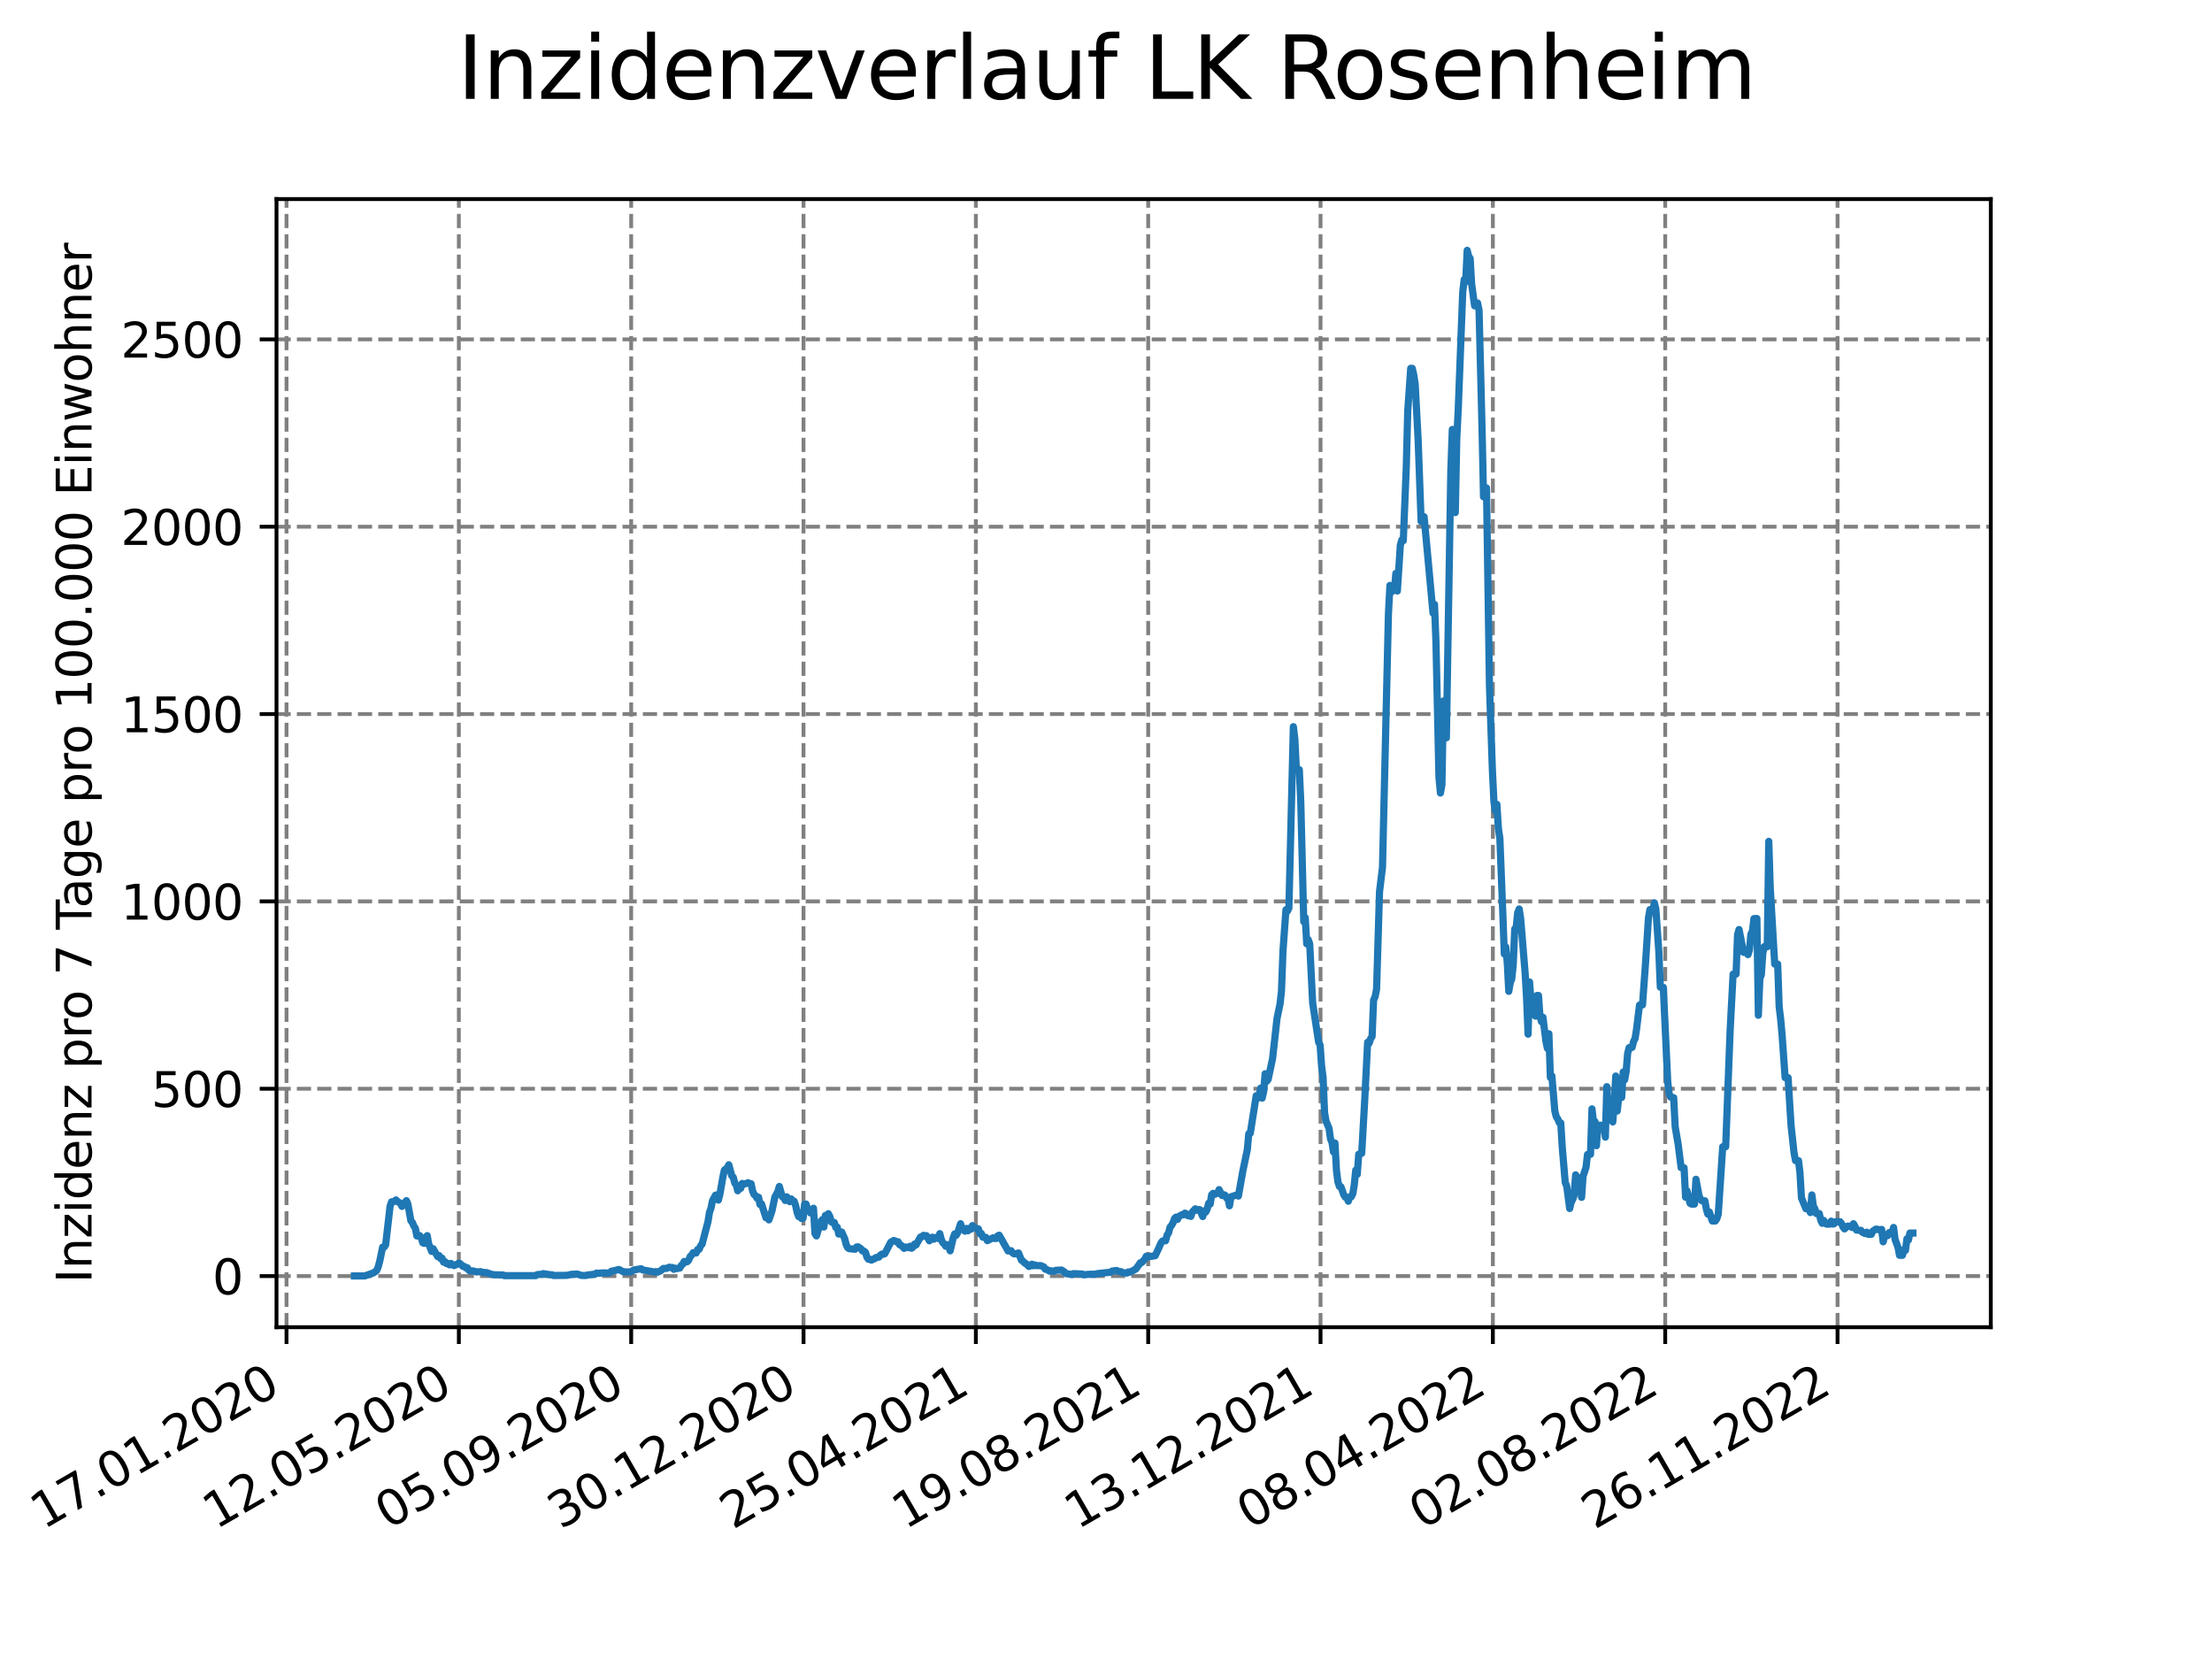 <?xml version="1.0" encoding="utf-8" standalone="no"?>
<!DOCTYPE svg PUBLIC "-//W3C//DTD SVG 1.1//EN"
  "http://www.w3.org/Graphics/SVG/1.1/DTD/svg11.dtd">
<svg xmlns:xlink="http://www.w3.org/1999/xlink" width="460.8pt" height="345.6pt" viewBox="0 0 460.8 345.6" xmlns="http://www.w3.org/2000/svg" version="1.1">
 <defs>
  <style type="text/css">*{stroke-linejoin: round; stroke-linecap: butt}</style>
 </defs>
 <g id="figure_1">
  <g id="patch_1">
   <path d="M 0 345.6 
L 460.8 345.6 
L 460.8 0 
L 0 0 
z
" style="fill: #ffffff"/>
  </g>
  <g id="axes_1">
   <g id="patch_2">
    <path d="M 57.6 276.48 
L 414.72 276.48 
L 414.72 41.472 
L 57.6 41.472 
z
" style="fill: #ffffff"/>
   </g>
   <g id="matplotlib.axis_1">
    <g id="xtick_1">
     <g id="line2d_1">
      <path d="M 59.686 276.48 
L 59.686 41.472 
" clip-path="url(#pb9fcb0d1da)" style="fill: none; stroke-dasharray: 2.96,1.28; stroke-dashoffset: 0; stroke: #808080; stroke-width: 0.8"/>
     </g>
     <g id="line2d_2">
      <defs>
       <path id="m72fa51d40b" d="M 0 0 
L 0 3.5 
" style="stroke: #000000; stroke-width: 0.8"/>
      </defs>
      <g>
       <use xlink:href="#m72fa51d40b" x="59.686" y="276.48" style="stroke: #000000; stroke-width: 0.8"/>
      </g>
     </g>
     <g id="text_1">
      <!-- 17.01.2020 -->
      <g transform="translate(9.061 318.689) rotate(-30) scale(0.1 -0.1)">
       <defs>
        <path id="DejaVuSans-31" d="M 794 531 
L 1825 531 
L 1825 4091 
L 703 3866 
L 703 4441 
L 1819 4666 
L 2450 4666 
L 2450 531 
L 3481 531 
L 3481 0 
L 794 0 
L 794 531 
z
" transform="scale(0.016)"/>
        <path id="DejaVuSans-37" d="M 525 4666 
L 3525 4666 
L 3525 4397 
L 1831 0 
L 1172 0 
L 2766 4134 
L 525 4134 
L 525 4666 
z
" transform="scale(0.016)"/>
        <path id="DejaVuSans-2e" d="M 684 794 
L 1344 794 
L 1344 0 
L 684 0 
L 684 794 
z
" transform="scale(0.016)"/>
        <path id="DejaVuSans-30" d="M 2034 4250 
Q 1547 4250 1301 3770 
Q 1056 3291 1056 2328 
Q 1056 1369 1301 889 
Q 1547 409 2034 409 
Q 2525 409 2770 889 
Q 3016 1369 3016 2328 
Q 3016 3291 2770 3770 
Q 2525 4250 2034 4250 
z
M 2034 4750 
Q 2819 4750 3233 4129 
Q 3647 3509 3647 2328 
Q 3647 1150 3233 529 
Q 2819 -91 2034 -91 
Q 1250 -91 836 529 
Q 422 1150 422 2328 
Q 422 3509 836 4129 
Q 1250 4750 2034 4750 
z
" transform="scale(0.016)"/>
        <path id="DejaVuSans-32" d="M 1228 531 
L 3431 531 
L 3431 0 
L 469 0 
L 469 531 
Q 828 903 1448 1529 
Q 2069 2156 2228 2338 
Q 2531 2678 2651 2914 
Q 2772 3150 2772 3378 
Q 2772 3750 2511 3984 
Q 2250 4219 1831 4219 
Q 1534 4219 1204 4116 
Q 875 4013 500 3803 
L 500 4441 
Q 881 4594 1212 4672 
Q 1544 4750 1819 4750 
Q 2544 4750 2975 4387 
Q 3406 4025 3406 3419 
Q 3406 3131 3298 2873 
Q 3191 2616 2906 2266 
Q 2828 2175 2409 1742 
Q 1991 1309 1228 531 
z
" transform="scale(0.016)"/>
       </defs>
       <use xlink:href="#DejaVuSans-31"/>
       <use xlink:href="#DejaVuSans-37" x="63.623"/>
       <use xlink:href="#DejaVuSans-2e" x="127.246"/>
       <use xlink:href="#DejaVuSans-30" x="159.033"/>
       <use xlink:href="#DejaVuSans-31" x="222.656"/>
       <use xlink:href="#DejaVuSans-2e" x="286.279"/>
       <use xlink:href="#DejaVuSans-32" x="318.066"/>
       <use xlink:href="#DejaVuSans-30" x="381.689"/>
       <use xlink:href="#DejaVuSans-32" x="445.312"/>
       <use xlink:href="#DejaVuSans-30" x="508.936"/>
      </g>
     </g>
    </g>
    <g id="xtick_2">
     <g id="line2d_3">
      <path d="M 95.587 276.48 
L 95.587 41.472 
" clip-path="url(#pb9fcb0d1da)" style="fill: none; stroke-dasharray: 2.96,1.28; stroke-dashoffset: 0; stroke: #808080; stroke-width: 0.8"/>
     </g>
     <g id="line2d_4">
      <g>
       <use xlink:href="#m72fa51d40b" x="95.587" y="276.48" style="stroke: #000000; stroke-width: 0.8"/>
      </g>
     </g>
     <g id="text_2">
      <!-- 12.05.2020 -->
      <g transform="translate(44.962 318.689) rotate(-30) scale(0.1 -0.1)">
       <defs>
        <path id="DejaVuSans-35" d="M 691 4666 
L 3169 4666 
L 3169 4134 
L 1269 4134 
L 1269 2991 
Q 1406 3038 1543 3061 
Q 1681 3084 1819 3084 
Q 2600 3084 3056 2656 
Q 3513 2228 3513 1497 
Q 3513 744 3044 326 
Q 2575 -91 1722 -91 
Q 1428 -91 1123 -41 
Q 819 9 494 109 
L 494 744 
Q 775 591 1075 516 
Q 1375 441 1709 441 
Q 2250 441 2565 725 
Q 2881 1009 2881 1497 
Q 2881 1984 2565 2268 
Q 2250 2553 1709 2553 
Q 1456 2553 1204 2497 
Q 953 2441 691 2322 
L 691 4666 
z
" transform="scale(0.016)"/>
       </defs>
       <use xlink:href="#DejaVuSans-31"/>
       <use xlink:href="#DejaVuSans-32" x="63.623"/>
       <use xlink:href="#DejaVuSans-2e" x="127.246"/>
       <use xlink:href="#DejaVuSans-30" x="159.033"/>
       <use xlink:href="#DejaVuSans-35" x="222.656"/>
       <use xlink:href="#DejaVuSans-2e" x="286.279"/>
       <use xlink:href="#DejaVuSans-32" x="318.066"/>
       <use xlink:href="#DejaVuSans-30" x="381.689"/>
       <use xlink:href="#DejaVuSans-32" x="445.312"/>
       <use xlink:href="#DejaVuSans-30" x="508.936"/>
      </g>
     </g>
    </g>
    <g id="xtick_3">
     <g id="line2d_5">
      <path d="M 131.488 276.48 
L 131.488 41.472 
" clip-path="url(#pb9fcb0d1da)" style="fill: none; stroke-dasharray: 2.96,1.28; stroke-dashoffset: 0; stroke: #808080; stroke-width: 0.8"/>
     </g>
     <g id="line2d_6">
      <g>
       <use xlink:href="#m72fa51d40b" x="131.488" y="276.48" style="stroke: #000000; stroke-width: 0.8"/>
      </g>
     </g>
     <g id="text_3">
      <!-- 05.09.2020 -->
      <g transform="translate(80.863 318.689) rotate(-30) scale(0.1 -0.1)">
       <defs>
        <path id="DejaVuSans-39" d="M 703 97 
L 703 672 
Q 941 559 1184 500 
Q 1428 441 1663 441 
Q 2288 441 2617 861 
Q 2947 1281 2994 2138 
Q 2813 1869 2534 1725 
Q 2256 1581 1919 1581 
Q 1219 1581 811 2004 
Q 403 2428 403 3163 
Q 403 3881 828 4315 
Q 1253 4750 1959 4750 
Q 2769 4750 3195 4129 
Q 3622 3509 3622 2328 
Q 3622 1225 3098 567 
Q 2575 -91 1691 -91 
Q 1453 -91 1209 -44 
Q 966 3 703 97 
z
M 1959 2075 
Q 2384 2075 2632 2365 
Q 2881 2656 2881 3163 
Q 2881 3666 2632 3958 
Q 2384 4250 1959 4250 
Q 1534 4250 1286 3958 
Q 1038 3666 1038 3163 
Q 1038 2656 1286 2365 
Q 1534 2075 1959 2075 
z
" transform="scale(0.016)"/>
       </defs>
       <use xlink:href="#DejaVuSans-30"/>
       <use xlink:href="#DejaVuSans-35" x="63.623"/>
       <use xlink:href="#DejaVuSans-2e" x="127.246"/>
       <use xlink:href="#DejaVuSans-30" x="159.033"/>
       <use xlink:href="#DejaVuSans-39" x="222.656"/>
       <use xlink:href="#DejaVuSans-2e" x="286.279"/>
       <use xlink:href="#DejaVuSans-32" x="318.066"/>
       <use xlink:href="#DejaVuSans-30" x="381.689"/>
       <use xlink:href="#DejaVuSans-32" x="445.312"/>
       <use xlink:href="#DejaVuSans-30" x="508.936"/>
      </g>
     </g>
    </g>
    <g id="xtick_4">
     <g id="line2d_7">
      <path d="M 167.389 276.48 
L 167.389 41.472 
" clip-path="url(#pb9fcb0d1da)" style="fill: none; stroke-dasharray: 2.96,1.28; stroke-dashoffset: 0; stroke: #808080; stroke-width: 0.8"/>
     </g>
     <g id="line2d_8">
      <g>
       <use xlink:href="#m72fa51d40b" x="167.389" y="276.48" style="stroke: #000000; stroke-width: 0.8"/>
      </g>
     </g>
     <g id="text_4">
      <!-- 30.12.2020 -->
      <g transform="translate(116.764 318.689) rotate(-30) scale(0.1 -0.1)">
       <defs>
        <path id="DejaVuSans-33" d="M 2597 2516 
Q 3050 2419 3304 2112 
Q 3559 1806 3559 1356 
Q 3559 666 3084 287 
Q 2609 -91 1734 -91 
Q 1441 -91 1130 -33 
Q 819 25 488 141 
L 488 750 
Q 750 597 1062 519 
Q 1375 441 1716 441 
Q 2309 441 2620 675 
Q 2931 909 2931 1356 
Q 2931 1769 2642 2001 
Q 2353 2234 1838 2234 
L 1294 2234 
L 1294 2753 
L 1863 2753 
Q 2328 2753 2575 2939 
Q 2822 3125 2822 3475 
Q 2822 3834 2567 4026 
Q 2313 4219 1838 4219 
Q 1578 4219 1281 4162 
Q 984 4106 628 3988 
L 628 4550 
Q 988 4650 1302 4700 
Q 1616 4750 1894 4750 
Q 2613 4750 3031 4423 
Q 3450 4097 3450 3541 
Q 3450 3153 3228 2886 
Q 3006 2619 2597 2516 
z
" transform="scale(0.016)"/>
       </defs>
       <use xlink:href="#DejaVuSans-33"/>
       <use xlink:href="#DejaVuSans-30" x="63.623"/>
       <use xlink:href="#DejaVuSans-2e" x="127.246"/>
       <use xlink:href="#DejaVuSans-31" x="159.033"/>
       <use xlink:href="#DejaVuSans-32" x="222.656"/>
       <use xlink:href="#DejaVuSans-2e" x="286.279"/>
       <use xlink:href="#DejaVuSans-32" x="318.066"/>
       <use xlink:href="#DejaVuSans-30" x="381.689"/>
       <use xlink:href="#DejaVuSans-32" x="445.312"/>
       <use xlink:href="#DejaVuSans-30" x="508.936"/>
      </g>
     </g>
    </g>
    <g id="xtick_5">
     <g id="line2d_9">
      <path d="M 203.29 276.48 
L 203.29 41.472 
" clip-path="url(#pb9fcb0d1da)" style="fill: none; stroke-dasharray: 2.96,1.28; stroke-dashoffset: 0; stroke: #808080; stroke-width: 0.8"/>
     </g>
     <g id="line2d_10">
      <g>
       <use xlink:href="#m72fa51d40b" x="203.29" y="276.48" style="stroke: #000000; stroke-width: 0.8"/>
      </g>
     </g>
     <g id="text_5">
      <!-- 25.04.2021 -->
      <g transform="translate(152.664 318.689) rotate(-30) scale(0.1 -0.1)">
       <defs>
        <path id="DejaVuSans-34" d="M 2419 4116 
L 825 1625 
L 2419 1625 
L 2419 4116 
z
M 2253 4666 
L 3047 4666 
L 3047 1625 
L 3713 1625 
L 3713 1100 
L 3047 1100 
L 3047 0 
L 2419 0 
L 2419 1100 
L 313 1100 
L 313 1709 
L 2253 4666 
z
" transform="scale(0.016)"/>
       </defs>
       <use xlink:href="#DejaVuSans-32"/>
       <use xlink:href="#DejaVuSans-35" x="63.623"/>
       <use xlink:href="#DejaVuSans-2e" x="127.246"/>
       <use xlink:href="#DejaVuSans-30" x="159.033"/>
       <use xlink:href="#DejaVuSans-34" x="222.656"/>
       <use xlink:href="#DejaVuSans-2e" x="286.279"/>
       <use xlink:href="#DejaVuSans-32" x="318.066"/>
       <use xlink:href="#DejaVuSans-30" x="381.689"/>
       <use xlink:href="#DejaVuSans-32" x="445.312"/>
       <use xlink:href="#DejaVuSans-31" x="508.936"/>
      </g>
     </g>
    </g>
    <g id="xtick_6">
     <g id="line2d_11">
      <path d="M 239.19 276.48 
L 239.19 41.472 
" clip-path="url(#pb9fcb0d1da)" style="fill: none; stroke-dasharray: 2.96,1.28; stroke-dashoffset: 0; stroke: #808080; stroke-width: 0.8"/>
     </g>
     <g id="line2d_12">
      <g>
       <use xlink:href="#m72fa51d40b" x="239.19" y="276.48" style="stroke: #000000; stroke-width: 0.8"/>
      </g>
     </g>
     <g id="text_6">
      <!-- 19.08.2021 -->
      <g transform="translate(188.565 318.689) rotate(-30) scale(0.1 -0.1)">
       <defs>
        <path id="DejaVuSans-38" d="M 2034 2216 
Q 1584 2216 1326 1975 
Q 1069 1734 1069 1313 
Q 1069 891 1326 650 
Q 1584 409 2034 409 
Q 2484 409 2743 651 
Q 3003 894 3003 1313 
Q 3003 1734 2745 1975 
Q 2488 2216 2034 2216 
z
M 1403 2484 
Q 997 2584 770 2862 
Q 544 3141 544 3541 
Q 544 4100 942 4425 
Q 1341 4750 2034 4750 
Q 2731 4750 3128 4425 
Q 3525 4100 3525 3541 
Q 3525 3141 3298 2862 
Q 3072 2584 2669 2484 
Q 3125 2378 3379 2068 
Q 3634 1759 3634 1313 
Q 3634 634 3220 271 
Q 2806 -91 2034 -91 
Q 1263 -91 848 271 
Q 434 634 434 1313 
Q 434 1759 690 2068 
Q 947 2378 1403 2484 
z
M 1172 3481 
Q 1172 3119 1398 2916 
Q 1625 2713 2034 2713 
Q 2441 2713 2670 2916 
Q 2900 3119 2900 3481 
Q 2900 3844 2670 4047 
Q 2441 4250 2034 4250 
Q 1625 4250 1398 4047 
Q 1172 3844 1172 3481 
z
" transform="scale(0.016)"/>
       </defs>
       <use xlink:href="#DejaVuSans-31"/>
       <use xlink:href="#DejaVuSans-39" x="63.623"/>
       <use xlink:href="#DejaVuSans-2e" x="127.246"/>
       <use xlink:href="#DejaVuSans-30" x="159.033"/>
       <use xlink:href="#DejaVuSans-38" x="222.656"/>
       <use xlink:href="#DejaVuSans-2e" x="286.279"/>
       <use xlink:href="#DejaVuSans-32" x="318.066"/>
       <use xlink:href="#DejaVuSans-30" x="381.689"/>
       <use xlink:href="#DejaVuSans-32" x="445.312"/>
       <use xlink:href="#DejaVuSans-31" x="508.936"/>
      </g>
     </g>
    </g>
    <g id="xtick_7">
     <g id="line2d_13">
      <path d="M 275.091 276.48 
L 275.091 41.472 
" clip-path="url(#pb9fcb0d1da)" style="fill: none; stroke-dasharray: 2.96,1.28; stroke-dashoffset: 0; stroke: #808080; stroke-width: 0.8"/>
     </g>
     <g id="line2d_14">
      <g>
       <use xlink:href="#m72fa51d40b" x="275.091" y="276.48" style="stroke: #000000; stroke-width: 0.8"/>
      </g>
     </g>
     <g id="text_7">
      <!-- 13.12.2021 -->
      <g transform="translate(224.466 318.689) rotate(-30) scale(0.1 -0.1)">
       <use xlink:href="#DejaVuSans-31"/>
       <use xlink:href="#DejaVuSans-33" x="63.623"/>
       <use xlink:href="#DejaVuSans-2e" x="127.246"/>
       <use xlink:href="#DejaVuSans-31" x="159.033"/>
       <use xlink:href="#DejaVuSans-32" x="222.656"/>
       <use xlink:href="#DejaVuSans-2e" x="286.279"/>
       <use xlink:href="#DejaVuSans-32" x="318.066"/>
       <use xlink:href="#DejaVuSans-30" x="381.689"/>
       <use xlink:href="#DejaVuSans-32" x="445.312"/>
       <use xlink:href="#DejaVuSans-31" x="508.936"/>
      </g>
     </g>
    </g>
    <g id="xtick_8">
     <g id="line2d_15">
      <path d="M 310.992 276.48 
L 310.992 41.472 
" clip-path="url(#pb9fcb0d1da)" style="fill: none; stroke-dasharray: 2.96,1.28; stroke-dashoffset: 0; stroke: #808080; stroke-width: 0.8"/>
     </g>
     <g id="line2d_16">
      <g>
       <use xlink:href="#m72fa51d40b" x="310.992" y="276.48" style="stroke: #000000; stroke-width: 0.8"/>
      </g>
     </g>
     <g id="text_8">
      <!-- 08.04.2022 -->
      <g transform="translate(260.367 318.689) rotate(-30) scale(0.1 -0.1)">
       <use xlink:href="#DejaVuSans-30"/>
       <use xlink:href="#DejaVuSans-38" x="63.623"/>
       <use xlink:href="#DejaVuSans-2e" x="127.246"/>
       <use xlink:href="#DejaVuSans-30" x="159.033"/>
       <use xlink:href="#DejaVuSans-34" x="222.656"/>
       <use xlink:href="#DejaVuSans-2e" x="286.279"/>
       <use xlink:href="#DejaVuSans-32" x="318.066"/>
       <use xlink:href="#DejaVuSans-30" x="381.689"/>
       <use xlink:href="#DejaVuSans-32" x="445.312"/>
       <use xlink:href="#DejaVuSans-32" x="508.936"/>
      </g>
     </g>
    </g>
    <g id="xtick_9">
     <g id="line2d_17">
      <path d="M 346.893 276.48 
L 346.893 41.472 
" clip-path="url(#pb9fcb0d1da)" style="fill: none; stroke-dasharray: 2.96,1.28; stroke-dashoffset: 0; stroke: #808080; stroke-width: 0.8"/>
     </g>
     <g id="line2d_18">
      <g>
       <use xlink:href="#m72fa51d40b" x="346.893" y="276.48" style="stroke: #000000; stroke-width: 0.8"/>
      </g>
     </g>
     <g id="text_9">
      <!-- 02.08.2022 -->
      <g transform="translate(296.268 318.689) rotate(-30) scale(0.1 -0.1)">
       <use xlink:href="#DejaVuSans-30"/>
       <use xlink:href="#DejaVuSans-32" x="63.623"/>
       <use xlink:href="#DejaVuSans-2e" x="127.246"/>
       <use xlink:href="#DejaVuSans-30" x="159.033"/>
       <use xlink:href="#DejaVuSans-38" x="222.656"/>
       <use xlink:href="#DejaVuSans-2e" x="286.279"/>
       <use xlink:href="#DejaVuSans-32" x="318.066"/>
       <use xlink:href="#DejaVuSans-30" x="381.689"/>
       <use xlink:href="#DejaVuSans-32" x="445.312"/>
       <use xlink:href="#DejaVuSans-32" x="508.936"/>
      </g>
     </g>
    </g>
    <g id="xtick_10">
     <g id="line2d_19">
      <path d="M 382.794 276.48 
L 382.794 41.472 
" clip-path="url(#pb9fcb0d1da)" style="fill: none; stroke-dasharray: 2.96,1.28; stroke-dashoffset: 0; stroke: #808080; stroke-width: 0.8"/>
     </g>
     <g id="line2d_20">
      <g>
       <use xlink:href="#m72fa51d40b" x="382.794" y="276.48" style="stroke: #000000; stroke-width: 0.8"/>
      </g>
     </g>
     <g id="text_10">
      <!-- 26.11.2022 -->
      <g transform="translate(332.168 318.689) rotate(-30) scale(0.1 -0.1)">
       <defs>
        <path id="DejaVuSans-36" d="M 2113 2584 
Q 1688 2584 1439 2293 
Q 1191 2003 1191 1497 
Q 1191 994 1439 701 
Q 1688 409 2113 409 
Q 2538 409 2786 701 
Q 3034 994 3034 1497 
Q 3034 2003 2786 2293 
Q 2538 2584 2113 2584 
z
M 3366 4563 
L 3366 3988 
Q 3128 4100 2886 4159 
Q 2644 4219 2406 4219 
Q 1781 4219 1451 3797 
Q 1122 3375 1075 2522 
Q 1259 2794 1537 2939 
Q 1816 3084 2150 3084 
Q 2853 3084 3261 2657 
Q 3669 2231 3669 1497 
Q 3669 778 3244 343 
Q 2819 -91 2113 -91 
Q 1303 -91 875 529 
Q 447 1150 447 2328 
Q 447 3434 972 4092 
Q 1497 4750 2381 4750 
Q 2619 4750 2861 4703 
Q 3103 4656 3366 4563 
z
" transform="scale(0.016)"/>
       </defs>
       <use xlink:href="#DejaVuSans-32"/>
       <use xlink:href="#DejaVuSans-36" x="63.623"/>
       <use xlink:href="#DejaVuSans-2e" x="127.246"/>
       <use xlink:href="#DejaVuSans-31" x="159.033"/>
       <use xlink:href="#DejaVuSans-31" x="222.656"/>
       <use xlink:href="#DejaVuSans-2e" x="286.279"/>
       <use xlink:href="#DejaVuSans-32" x="318.066"/>
       <use xlink:href="#DejaVuSans-30" x="381.689"/>
       <use xlink:href="#DejaVuSans-32" x="445.312"/>
       <use xlink:href="#DejaVuSans-32" x="508.936"/>
      </g>
     </g>
    </g>
   </g>
   <g id="matplotlib.axis_2">
    <g id="ytick_1">
     <g id="line2d_21">
      <path d="M 57.6 265.828 
L 414.72 265.828 
" clip-path="url(#pb9fcb0d1da)" style="fill: none; stroke-dasharray: 2.96,1.28; stroke-dashoffset: 0; stroke: #808080; stroke-width: 0.8"/>
     </g>
     <g id="line2d_22">
      <defs>
       <path id="m97a14e6dff" d="M 0 0 
L -3.5 0 
" style="stroke: #000000; stroke-width: 0.8"/>
      </defs>
      <g>
       <use xlink:href="#m97a14e6dff" x="57.6" y="265.828" style="stroke: #000000; stroke-width: 0.8"/>
      </g>
     </g>
     <g id="text_11">
      <!-- 0 -->
      <g transform="translate(44.237 269.627) scale(0.1 -0.1)">
       <use xlink:href="#DejaVuSans-30"/>
      </g>
     </g>
    </g>
    <g id="ytick_2">
     <g id="line2d_23">
      <path d="M 57.6 226.801 
L 414.72 226.801 
" clip-path="url(#pb9fcb0d1da)" style="fill: none; stroke-dasharray: 2.96,1.28; stroke-dashoffset: 0; stroke: #808080; stroke-width: 0.8"/>
     </g>
     <g id="line2d_24">
      <g>
       <use xlink:href="#m97a14e6dff" x="57.6" y="226.801" style="stroke: #000000; stroke-width: 0.8"/>
      </g>
     </g>
     <g id="text_12">
      <!-- 500 -->
      <g transform="translate(31.512 230.6) scale(0.1 -0.1)">
       <use xlink:href="#DejaVuSans-35"/>
       <use xlink:href="#DejaVuSans-30" x="63.623"/>
       <use xlink:href="#DejaVuSans-30" x="127.246"/>
      </g>
     </g>
    </g>
    <g id="ytick_3">
     <g id="line2d_25">
      <path d="M 57.6 187.774 
L 414.72 187.774 
" clip-path="url(#pb9fcb0d1da)" style="fill: none; stroke-dasharray: 2.96,1.28; stroke-dashoffset: 0; stroke: #808080; stroke-width: 0.8"/>
     </g>
     <g id="line2d_26">
      <g>
       <use xlink:href="#m97a14e6dff" x="57.6" y="187.774" style="stroke: #000000; stroke-width: 0.8"/>
      </g>
     </g>
     <g id="text_13">
      <!-- 1000 -->
      <g transform="translate(25.15 191.574) scale(0.1 -0.1)">
       <use xlink:href="#DejaVuSans-31"/>
       <use xlink:href="#DejaVuSans-30" x="63.623"/>
       <use xlink:href="#DejaVuSans-30" x="127.246"/>
       <use xlink:href="#DejaVuSans-30" x="190.869"/>
      </g>
     </g>
    </g>
    <g id="ytick_4">
     <g id="line2d_27">
      <path d="M 57.6 148.748 
L 414.72 148.748 
" clip-path="url(#pb9fcb0d1da)" style="fill: none; stroke-dasharray: 2.96,1.28; stroke-dashoffset: 0; stroke: #808080; stroke-width: 0.8"/>
     </g>
     <g id="line2d_28">
      <g>
       <use xlink:href="#m97a14e6dff" x="57.6" y="148.748" style="stroke: #000000; stroke-width: 0.8"/>
      </g>
     </g>
     <g id="text_14">
      <!-- 1500 -->
      <g transform="translate(25.15 152.547) scale(0.1 -0.1)">
       <use xlink:href="#DejaVuSans-31"/>
       <use xlink:href="#DejaVuSans-35" x="63.623"/>
       <use xlink:href="#DejaVuSans-30" x="127.246"/>
       <use xlink:href="#DejaVuSans-30" x="190.869"/>
      </g>
     </g>
    </g>
    <g id="ytick_5">
     <g id="line2d_29">
      <path d="M 57.6 109.721 
L 414.72 109.721 
" clip-path="url(#pb9fcb0d1da)" style="fill: none; stroke-dasharray: 2.96,1.28; stroke-dashoffset: 0; stroke: #808080; stroke-width: 0.8"/>
     </g>
     <g id="line2d_30">
      <g>
       <use xlink:href="#m97a14e6dff" x="57.6" y="109.721" style="stroke: #000000; stroke-width: 0.8"/>
      </g>
     </g>
     <g id="text_15">
      <!-- 2000 -->
      <g transform="translate(25.15 113.52) scale(0.1 -0.1)">
       <use xlink:href="#DejaVuSans-32"/>
       <use xlink:href="#DejaVuSans-30" x="63.623"/>
       <use xlink:href="#DejaVuSans-30" x="127.246"/>
       <use xlink:href="#DejaVuSans-30" x="190.869"/>
      </g>
     </g>
    </g>
    <g id="ytick_6">
     <g id="line2d_31">
      <path d="M 57.6 70.695 
L 414.72 70.695 
" clip-path="url(#pb9fcb0d1da)" style="fill: none; stroke-dasharray: 2.96,1.28; stroke-dashoffset: 0; stroke: #808080; stroke-width: 0.8"/>
     </g>
     <g id="line2d_32">
      <g>
       <use xlink:href="#m97a14e6dff" x="57.6" y="70.695" style="stroke: #000000; stroke-width: 0.8"/>
      </g>
     </g>
     <g id="text_16">
      <!-- 2500 -->
      <g transform="translate(25.15 74.494) scale(0.1 -0.1)">
       <use xlink:href="#DejaVuSans-32"/>
       <use xlink:href="#DejaVuSans-35" x="63.623"/>
       <use xlink:href="#DejaVuSans-30" x="127.246"/>
       <use xlink:href="#DejaVuSans-30" x="190.869"/>
      </g>
     </g>
    </g>
    <g id="text_17">
     <!-- Inzidenz pro 7 Tage pro 100.000 Einwohner -->
     <g transform="translate(19.07 267.301) rotate(-90) scale(0.1 -0.1)">
      <defs>
       <path id="DejaVuSans-49" d="M 628 4666 
L 1259 4666 
L 1259 0 
L 628 0 
L 628 4666 
z
" transform="scale(0.016)"/>
       <path id="DejaVuSans-6e" d="M 3513 2113 
L 3513 0 
L 2938 0 
L 2938 2094 
Q 2938 2591 2744 2837 
Q 2550 3084 2163 3084 
Q 1697 3084 1428 2787 
Q 1159 2491 1159 1978 
L 1159 0 
L 581 0 
L 581 3500 
L 1159 3500 
L 1159 2956 
Q 1366 3272 1645 3428 
Q 1925 3584 2291 3584 
Q 2894 3584 3203 3211 
Q 3513 2838 3513 2113 
z
" transform="scale(0.016)"/>
       <path id="DejaVuSans-7a" d="M 353 3500 
L 3084 3500 
L 3084 2975 
L 922 459 
L 3084 459 
L 3084 0 
L 275 0 
L 275 525 
L 2438 3041 
L 353 3041 
L 353 3500 
z
" transform="scale(0.016)"/>
       <path id="DejaVuSans-69" d="M 603 3500 
L 1178 3500 
L 1178 0 
L 603 0 
L 603 3500 
z
M 603 4863 
L 1178 4863 
L 1178 4134 
L 603 4134 
L 603 4863 
z
" transform="scale(0.016)"/>
       <path id="DejaVuSans-64" d="M 2906 2969 
L 2906 4863 
L 3481 4863 
L 3481 0 
L 2906 0 
L 2906 525 
Q 2725 213 2448 61 
Q 2172 -91 1784 -91 
Q 1150 -91 751 415 
Q 353 922 353 1747 
Q 353 2572 751 3078 
Q 1150 3584 1784 3584 
Q 2172 3584 2448 3432 
Q 2725 3281 2906 2969 
z
M 947 1747 
Q 947 1113 1208 752 
Q 1469 391 1925 391 
Q 2381 391 2643 752 
Q 2906 1113 2906 1747 
Q 2906 2381 2643 2742 
Q 2381 3103 1925 3103 
Q 1469 3103 1208 2742 
Q 947 2381 947 1747 
z
" transform="scale(0.016)"/>
       <path id="DejaVuSans-65" d="M 3597 1894 
L 3597 1613 
L 953 1613 
Q 991 1019 1311 708 
Q 1631 397 2203 397 
Q 2534 397 2845 478 
Q 3156 559 3463 722 
L 3463 178 
Q 3153 47 2828 -22 
Q 2503 -91 2169 -91 
Q 1331 -91 842 396 
Q 353 884 353 1716 
Q 353 2575 817 3079 
Q 1281 3584 2069 3584 
Q 2775 3584 3186 3129 
Q 3597 2675 3597 1894 
z
M 3022 2063 
Q 3016 2534 2758 2815 
Q 2500 3097 2075 3097 
Q 1594 3097 1305 2825 
Q 1016 2553 972 2059 
L 3022 2063 
z
" transform="scale(0.016)"/>
       <path id="DejaVuSans-20" transform="scale(0.016)"/>
       <path id="DejaVuSans-70" d="M 1159 525 
L 1159 -1331 
L 581 -1331 
L 581 3500 
L 1159 3500 
L 1159 2969 
Q 1341 3281 1617 3432 
Q 1894 3584 2278 3584 
Q 2916 3584 3314 3078 
Q 3713 2572 3713 1747 
Q 3713 922 3314 415 
Q 2916 -91 2278 -91 
Q 1894 -91 1617 61 
Q 1341 213 1159 525 
z
M 3116 1747 
Q 3116 2381 2855 2742 
Q 2594 3103 2138 3103 
Q 1681 3103 1420 2742 
Q 1159 2381 1159 1747 
Q 1159 1113 1420 752 
Q 1681 391 2138 391 
Q 2594 391 2855 752 
Q 3116 1113 3116 1747 
z
" transform="scale(0.016)"/>
       <path id="DejaVuSans-72" d="M 2631 2963 
Q 2534 3019 2420 3045 
Q 2306 3072 2169 3072 
Q 1681 3072 1420 2755 
Q 1159 2438 1159 1844 
L 1159 0 
L 581 0 
L 581 3500 
L 1159 3500 
L 1159 2956 
Q 1341 3275 1631 3429 
Q 1922 3584 2338 3584 
Q 2397 3584 2469 3576 
Q 2541 3569 2628 3553 
L 2631 2963 
z
" transform="scale(0.016)"/>
       <path id="DejaVuSans-6f" d="M 1959 3097 
Q 1497 3097 1228 2736 
Q 959 2375 959 1747 
Q 959 1119 1226 758 
Q 1494 397 1959 397 
Q 2419 397 2687 759 
Q 2956 1122 2956 1747 
Q 2956 2369 2687 2733 
Q 2419 3097 1959 3097 
z
M 1959 3584 
Q 2709 3584 3137 3096 
Q 3566 2609 3566 1747 
Q 3566 888 3137 398 
Q 2709 -91 1959 -91 
Q 1206 -91 779 398 
Q 353 888 353 1747 
Q 353 2609 779 3096 
Q 1206 3584 1959 3584 
z
" transform="scale(0.016)"/>
       <path id="DejaVuSans-54" d="M -19 4666 
L 3928 4666 
L 3928 4134 
L 2272 4134 
L 2272 0 
L 1638 0 
L 1638 4134 
L -19 4134 
L -19 4666 
z
" transform="scale(0.016)"/>
       <path id="DejaVuSans-61" d="M 2194 1759 
Q 1497 1759 1228 1600 
Q 959 1441 959 1056 
Q 959 750 1161 570 
Q 1363 391 1709 391 
Q 2188 391 2477 730 
Q 2766 1069 2766 1631 
L 2766 1759 
L 2194 1759 
z
M 3341 1997 
L 3341 0 
L 2766 0 
L 2766 531 
Q 2569 213 2275 61 
Q 1981 -91 1556 -91 
Q 1019 -91 701 211 
Q 384 513 384 1019 
Q 384 1609 779 1909 
Q 1175 2209 1959 2209 
L 2766 2209 
L 2766 2266 
Q 2766 2663 2505 2880 
Q 2244 3097 1772 3097 
Q 1472 3097 1187 3025 
Q 903 2953 641 2809 
L 641 3341 
Q 956 3463 1253 3523 
Q 1550 3584 1831 3584 
Q 2591 3584 2966 3190 
Q 3341 2797 3341 1997 
z
" transform="scale(0.016)"/>
       <path id="DejaVuSans-67" d="M 2906 1791 
Q 2906 2416 2648 2759 
Q 2391 3103 1925 3103 
Q 1463 3103 1205 2759 
Q 947 2416 947 1791 
Q 947 1169 1205 825 
Q 1463 481 1925 481 
Q 2391 481 2648 825 
Q 2906 1169 2906 1791 
z
M 3481 434 
Q 3481 -459 3084 -895 
Q 2688 -1331 1869 -1331 
Q 1566 -1331 1297 -1286 
Q 1028 -1241 775 -1147 
L 775 -588 
Q 1028 -725 1275 -790 
Q 1522 -856 1778 -856 
Q 2344 -856 2625 -561 
Q 2906 -266 2906 331 
L 2906 616 
Q 2728 306 2450 153 
Q 2172 0 1784 0 
Q 1141 0 747 490 
Q 353 981 353 1791 
Q 353 2603 747 3093 
Q 1141 3584 1784 3584 
Q 2172 3584 2450 3431 
Q 2728 3278 2906 2969 
L 2906 3500 
L 3481 3500 
L 3481 434 
z
" transform="scale(0.016)"/>
       <path id="DejaVuSans-45" d="M 628 4666 
L 3578 4666 
L 3578 4134 
L 1259 4134 
L 1259 2753 
L 3481 2753 
L 3481 2222 
L 1259 2222 
L 1259 531 
L 3634 531 
L 3634 0 
L 628 0 
L 628 4666 
z
" transform="scale(0.016)"/>
       <path id="DejaVuSans-77" d="M 269 3500 
L 844 3500 
L 1563 769 
L 2278 3500 
L 2956 3500 
L 3675 769 
L 4391 3500 
L 4966 3500 
L 4050 0 
L 3372 0 
L 2619 2869 
L 1863 0 
L 1184 0 
L 269 3500 
z
" transform="scale(0.016)"/>
       <path id="DejaVuSans-68" d="M 3513 2113 
L 3513 0 
L 2938 0 
L 2938 2094 
Q 2938 2591 2744 2837 
Q 2550 3084 2163 3084 
Q 1697 3084 1428 2787 
Q 1159 2491 1159 1978 
L 1159 0 
L 581 0 
L 581 4863 
L 1159 4863 
L 1159 2956 
Q 1366 3272 1645 3428 
Q 1925 3584 2291 3584 
Q 2894 3584 3203 3211 
Q 3513 2838 3513 2113 
z
" transform="scale(0.016)"/>
      </defs>
      <use xlink:href="#DejaVuSans-49"/>
      <use xlink:href="#DejaVuSans-6e" x="29.492"/>
      <use xlink:href="#DejaVuSans-7a" x="92.871"/>
      <use xlink:href="#DejaVuSans-69" x="145.361"/>
      <use xlink:href="#DejaVuSans-64" x="173.145"/>
      <use xlink:href="#DejaVuSans-65" x="236.621"/>
      <use xlink:href="#DejaVuSans-6e" x="298.145"/>
      <use xlink:href="#DejaVuSans-7a" x="361.523"/>
      <use xlink:href="#DejaVuSans-20" x="414.014"/>
      <use xlink:href="#DejaVuSans-70" x="445.801"/>
      <use xlink:href="#DejaVuSans-72" x="509.277"/>
      <use xlink:href="#DejaVuSans-6f" x="548.141"/>
      <use xlink:href="#DejaVuSans-20" x="609.322"/>
      <use xlink:href="#DejaVuSans-37" x="641.109"/>
      <use xlink:href="#DejaVuSans-20" x="704.732"/>
      <use xlink:href="#DejaVuSans-54" x="736.52"/>
      <use xlink:href="#DejaVuSans-61" x="781.104"/>
      <use xlink:href="#DejaVuSans-67" x="842.383"/>
      <use xlink:href="#DejaVuSans-65" x="905.859"/>
      <use xlink:href="#DejaVuSans-20" x="967.383"/>
      <use xlink:href="#DejaVuSans-70" x="999.17"/>
      <use xlink:href="#DejaVuSans-72" x="1062.646"/>
      <use xlink:href="#DejaVuSans-6f" x="1101.51"/>
      <use xlink:href="#DejaVuSans-20" x="1162.691"/>
      <use xlink:href="#DejaVuSans-31" x="1194.479"/>
      <use xlink:href="#DejaVuSans-30" x="1258.102"/>
      <use xlink:href="#DejaVuSans-30" x="1321.725"/>
      <use xlink:href="#DejaVuSans-2e" x="1385.348"/>
      <use xlink:href="#DejaVuSans-30" x="1417.135"/>
      <use xlink:href="#DejaVuSans-30" x="1480.758"/>
      <use xlink:href="#DejaVuSans-30" x="1544.381"/>
      <use xlink:href="#DejaVuSans-20" x="1608.004"/>
      <use xlink:href="#DejaVuSans-45" x="1639.791"/>
      <use xlink:href="#DejaVuSans-69" x="1702.975"/>
      <use xlink:href="#DejaVuSans-6e" x="1730.758"/>
      <use xlink:href="#DejaVuSans-77" x="1794.137"/>
      <use xlink:href="#DejaVuSans-6f" x="1875.924"/>
      <use xlink:href="#DejaVuSans-68" x="1937.105"/>
      <use xlink:href="#DejaVuSans-6e" x="2000.484"/>
      <use xlink:href="#DejaVuSans-65" x="2063.863"/>
      <use xlink:href="#DejaVuSans-72" x="2125.387"/>
     </g>
    </g>
   </g>
   <g id="line2d_33">
    <path d="M 73.833 265.798 
L 75.999 265.798 
L 77.856 265.141 
L 78.475 264.663 
L 78.785 263.916 
L 79.094 262.781 
L 79.713 259.794 
L 80.023 259.794 
L 80.332 259.346 
L 81.26 251.282 
L 81.57 250.356 
L 81.879 250.386 
L 82.498 249.968 
L 82.808 250.326 
L 83.427 250.655 
L 83.736 251.312 
L 84.665 250.117 
L 84.974 250.864 
L 85.593 254.299 
L 85.903 254.657 
L 86.212 255.404 
L 86.522 255.852 
L 86.831 257.465 
L 87.141 257.495 
L 87.45 257.405 
L 87.76 257.853 
L 88.069 258.898 
L 88.379 259.018 
L 88.688 257.883 
L 88.998 257.405 
L 89.307 259.137 
L 89.926 260.69 
L 90.236 260.123 
L 91.164 261.766 
L 91.474 261.557 
L 91.783 262.184 
L 92.093 262.094 
L 92.402 262.931 
L 92.712 262.841 
L 93.021 263.229 
L 93.331 263.199 
L 93.64 263.498 
L 93.95 263.199 
L 94.569 263.647 
L 95.188 263.379 
L 95.497 263.169 
L 95.806 263.199 
L 96.425 263.797 
L 96.735 263.827 
L 97.044 264.125 
L 97.354 264.095 
L 97.663 264.603 
L 97.973 264.782 
L 98.592 264.752 
L 99.211 264.962 
L 99.83 264.932 
L 100.139 264.902 
L 100.449 265.051 
L 101.377 265.111 
L 102.306 265.439 
L 102.925 265.559 
L 104.782 265.589 
L 105.091 265.738 
L 111.59 265.738 
L 111.9 265.529 
L 112.519 265.469 
L 112.828 265.469 
L 113.138 265.32 
L 114.685 265.559 
L 114.995 265.559 
L 115.304 265.708 
L 118.09 265.678 
L 119.018 265.469 
L 120.256 265.41 
L 121.185 265.708 
L 122.113 265.708 
L 122.423 265.589 
L 123.351 265.499 
L 123.97 265.41 
L 124.28 265.2 
L 124.589 265.26 
L 125.517 265.171 
L 126.136 265.171 
L 126.755 265.2 
L 127.065 265.081 
L 127.374 264.812 
L 127.993 264.693 
L 128.922 264.454 
L 129.85 264.932 
L 130.469 264.962 
L 131.398 264.962 
L 132.017 264.573 
L 132.636 264.454 
L 133.564 264.304 
L 133.874 264.543 
L 136.35 264.991 
L 136.659 264.902 
L 136.969 265.021 
L 137.588 264.752 
L 138.207 264.245 
L 138.826 264.245 
L 139.445 263.976 
L 139.754 264.065 
L 140.063 264.036 
L 140.373 264.424 
L 140.682 264.185 
L 140.992 264.275 
L 141.611 264.155 
L 141.92 263.617 
L 142.23 263.349 
L 142.539 262.781 
L 142.849 262.901 
L 143.158 262.841 
L 143.468 262.512 
L 143.777 261.736 
L 144.087 261.467 
L 144.396 260.959 
L 145.015 261.019 
L 145.325 260.302 
L 145.634 260.272 
L 145.944 259.526 
L 146.253 259.197 
L 147.491 254.478 
L 147.801 252.537 
L 148.11 251.7 
L 148.42 250.147 
L 149.039 248.982 
L 149.348 248.923 
L 149.658 249.998 
L 149.967 248.773 
L 150.586 245.219 
L 150.896 243.755 
L 151.515 243.278 
L 151.824 242.65 
L 152.443 244.95 
L 152.753 245.249 
L 153.062 246.444 
L 153.372 246.832 
L 153.681 248.056 
L 153.991 247.608 
L 154.3 247.549 
L 154.61 246.533 
L 154.919 246.712 
L 155.847 246.384 
L 156.157 246.563 
L 156.466 246.593 
L 156.776 248.086 
L 157.085 248.833 
L 157.395 249.072 
L 157.704 249.61 
L 158.014 249.4 
L 158.323 250.924 
L 158.633 250.774 
L 159.561 253.672 
L 159.871 253.701 
L 160.18 254.12 
L 160.799 252.327 
L 161.418 249.371 
L 162.037 248.236 
L 162.347 247.16 
L 162.966 249.311 
L 163.275 249.52 
L 163.585 250.087 
L 163.894 249.311 
L 164.513 250.326 
L 164.823 249.759 
L 165.132 250.117 
L 165.442 250.237 
L 165.751 251.163 
L 166.061 252.596 
L 166.37 253.433 
L 166.68 253.283 
L 166.989 253.851 
L 167.299 253.761 
L 167.608 250.864 
L 167.918 250.834 
L 168.227 251.82 
L 168.846 252.686 
L 169.156 252.447 
L 169.465 251.7 
L 169.774 256.987 
L 170.084 257.465 
L 171.012 254.418 
L 171.322 254.06 
L 171.631 255.613 
L 171.941 253.194 
L 172.25 253.253 
L 172.56 252.835 
L 172.869 253.433 
L 173.179 254.538 
L 173.488 254.717 
L 173.798 254.657 
L 174.107 255.703 
L 174.417 255.643 
L 174.726 257.076 
L 175.345 256.658 
L 175.964 258.032 
L 176.274 259.257 
L 176.583 259.914 
L 176.893 260.123 
L 177.512 260.183 
L 178.131 260.242 
L 178.44 259.765 
L 178.75 259.735 
L 179.369 260.153 
L 179.678 260.601 
L 179.988 260.631 
L 180.297 260.9 
L 180.607 261.915 
L 180.916 262.333 
L 181.226 262.333 
L 181.535 262.512 
L 181.845 262.303 
L 182.154 262.244 
L 182.464 261.975 
L 183.083 261.885 
L 183.392 261.467 
L 183.702 261.258 
L 184.011 261.288 
L 184.32 261.168 
L 185.558 258.779 
L 186.177 258.42 
L 186.487 258.51 
L 186.796 258.719 
L 187.106 258.689 
L 187.415 259.317 
L 187.725 259.406 
L 188.344 260.063 
L 188.653 259.765 
L 189.272 259.914 
L 189.582 259.615 
L 189.891 260.033 
L 190.201 259.794 
L 190.51 259.167 
L 190.82 259.346 
L 191.748 257.704 
L 192.058 257.644 
L 192.367 257.345 
L 192.677 257.435 
L 192.986 257.405 
L 193.605 258.48 
L 194.224 257.734 
L 194.534 258.152 
L 194.843 257.793 
L 195.462 258.002 
L 195.772 256.987 
L 196.081 258.182 
L 196.391 258.869 
L 196.7 259.137 
L 197.01 259.615 
L 197.319 259.287 
L 197.629 259.645 
L 197.938 260.571 
L 198.557 257.913 
L 198.867 257.047 
L 199.176 257.345 
L 199.485 256.838 
L 200.104 254.926 
L 200.414 255.971 
L 201.033 256.479 
L 201.342 255.912 
L 201.652 256.389 
L 201.961 255.882 
L 202.271 256.061 
L 202.58 255.314 
L 202.89 255.762 
L 203.818 256.001 
L 204.128 257.017 
L 204.437 256.957 
L 204.747 257.734 
L 205.366 257.763 
L 205.675 258.45 
L 206.913 257.853 
L 207.223 258.002 
L 207.532 258.002 
L 207.842 257.465 
L 208.151 257.315 
L 210.008 260.601 
L 210.627 260.541 
L 210.937 260.989 
L 211.246 261.198 
L 211.556 261.198 
L 212.175 261.019 
L 212.794 262.542 
L 213.103 262.721 
L 213.413 263.08 
L 213.722 263.229 
L 214.341 263.827 
L 214.65 263.707 
L 214.96 263.349 
L 215.269 263.677 
L 215.579 263.498 
L 215.888 263.647 
L 216.817 263.647 
L 217.436 263.916 
L 217.745 264.394 
L 218.055 264.454 
L 218.674 264.812 
L 218.983 264.723 
L 219.293 264.842 
L 219.602 264.812 
L 219.912 264.633 
L 221.15 264.573 
L 221.769 264.991 
L 222.078 265.32 
L 223.316 265.499 
L 223.626 265.32 
L 225.483 265.41 
L 225.792 265.559 
L 226.721 265.469 
L 227.649 265.439 
L 227.959 265.469 
L 228.578 265.32 
L 231.363 265.021 
L 231.672 264.782 
L 232.601 264.663 
L 233.22 264.932 
L 233.529 264.902 
L 233.839 265.111 
L 234.767 265.2 
L 235.077 264.962 
L 235.386 265.021 
L 236.624 264.364 
L 237.243 263.498 
L 237.553 263.05 
L 237.862 262.99 
L 238.481 262.303 
L 238.791 261.706 
L 239.1 261.825 
L 239.719 261.736 
L 240.648 261.586 
L 241.267 260.272 
L 241.886 258.869 
L 242.195 258.51 
L 242.814 258.48 
L 243.124 257.286 
L 243.433 256.838 
L 243.742 255.643 
L 244.052 255.284 
L 244.361 254.747 
L 244.671 253.851 
L 244.98 253.552 
L 245.29 254.03 
L 245.599 253.403 
L 246.218 253.044 
L 246.528 253.074 
L 246.837 252.716 
L 247.147 252.865 
L 247.456 253.253 
L 247.766 252.985 
L 248.075 253.403 
L 248.385 252.477 
L 249.004 251.82 
L 249.313 252.118 
L 249.623 251.969 
L 249.932 251.999 
L 250.551 253.433 
L 250.861 252.238 
L 251.17 252.507 
L 251.48 251.879 
L 251.789 250.655 
L 252.099 250.834 
L 252.408 248.893 
L 252.718 248.594 
L 253.027 248.803 
L 253.646 248.564 
L 253.956 247.817 
L 254.575 249.042 
L 254.884 248.863 
L 255.194 248.982 
L 255.503 249.55 
L 255.813 249.699 
L 256.122 251.193 
L 256.432 249.311 
L 257.67 248.923 
L 257.979 249.162 
L 258.907 243.935 
L 259.836 239.514 
L 260.145 236.169 
L 260.455 236.079 
L 261.693 228.254 
L 262.002 228.792 
L 262.312 228.224 
L 262.621 226.671 
L 262.931 228.762 
L 263.24 227.388 
L 263.55 223.684 
L 263.859 225.267 
L 264.169 224.879 
L 265.097 220.548 
L 266.026 212.155 
L 266.645 209.199 
L 266.954 206.51 
L 267.264 198.177 
L 267.883 189.516 
L 268.192 189.814 
L 268.502 189.187 
L 269.43 151.375 
L 269.74 153.943 
L 270.049 160.096 
L 270.359 160.305 
L 270.668 160.335 
L 270.978 167.115 
L 271.597 191.995 
L 271.906 191.158 
L 272.216 196.624 
L 272.525 195.728 
L 272.835 196.624 
L 273.453 208.96 
L 274.691 217.084 
L 275.001 217.711 
L 275.31 222.072 
L 275.62 224.431 
L 275.929 231.779 
L 276.239 233.571 
L 276.858 235.034 
L 277.167 237.244 
L 277.477 237.991 
L 277.786 239.962 
L 278.096 238.11 
L 278.405 243.755 
L 278.715 246.205 
L 279.024 247.16 
L 279.334 247.22 
L 279.953 248.952 
L 280.262 249.4 
L 280.572 249.46 
L 280.881 250.237 
L 281.191 249.311 
L 281.5 249.311 
L 281.81 248.684 
L 282.119 246.832 
L 282.429 243.755 
L 282.738 244.651 
L 283.048 240.44 
L 283.667 240.261 
L 284.286 229.359 
L 284.905 217.113 
L 285.214 217.323 
L 285.524 216.367 
L 285.833 215.919 
L 286.143 208.332 
L 286.452 207.645 
L 286.762 206.122 
L 287.381 185.752 
L 288 180.645 
L 289.237 127.869 
L 289.547 121.955 
L 289.856 123.329 
L 290.166 122.074 
L 290.475 122.97 
L 290.785 119.446 
L 291.094 123.12 
L 291.713 113.592 
L 292.023 112.487 
L 292.332 112.636 
L 292.951 97.374 
L 293.261 85.546 
L 293.88 76.735 
L 294.189 76.735 
L 294.499 78.02 
L 294.808 80.021 
L 295.427 91.669 
L 296.046 108.634 
L 296.356 108.664 
L 296.665 107.648 
L 298.522 127.719 
L 298.832 125.898 
L 299.141 133.812 
L 299.76 161.948 
L 300.07 165.203 
L 300.379 163.531 
L 300.689 146.028 
L 300.998 146.984 
L 301.308 153.704 
L 302.236 98.031 
L 302.546 89.459 
L 302.855 105.378 
L 303.164 106.782 
L 303.474 91.341 
L 303.783 85.128 
L 304.712 60.846 
L 305.021 58.217 
L 305.331 58.725 
L 305.64 52.154 
L 305.95 53.409 
L 306.259 53.827 
L 306.569 59.173 
L 307.188 63.713 
L 307.497 63.594 
L 307.807 63.116 
L 308.116 64.669 
L 308.735 89.13 
L 309.045 103.497 
L 309.354 103.258 
L 309.664 101.645 
L 310.283 142.982 
L 310.902 160.664 
L 311.211 166.995 
L 311.521 168.967 
L 311.83 167.563 
L 312.14 172.551 
L 312.449 174.642 
L 313.068 190.412 
L 313.378 198.745 
L 313.687 197.281 
L 313.997 200.627 
L 314.306 206.51 
L 314.616 204.689 
L 314.925 203.942 
L 315.235 200.955 
L 315.544 193.518 
L 315.854 193.16 
L 316.163 190.113 
L 316.473 189.366 
L 316.782 191.368 
L 317.71 202.687 
L 318.02 208.034 
L 318.329 215.441 
L 318.639 204.569 
L 318.948 208.84 
L 319.258 210.483 
L 319.567 209.766 
L 319.877 211.678 
L 320.186 207.377 
L 320.496 207.377 
L 320.805 211.737 
L 321.115 212.842 
L 321.424 211.916 
L 322.043 216.934 
L 322.353 218.398 
L 322.662 215.351 
L 322.972 224.461 
L 323.281 224.132 
L 323.9 231.45 
L 324.21 232.645 
L 324.519 233.123 
L 324.829 233.869 
L 325.138 233.929 
L 325.448 239.036 
L 326.067 246.354 
L 326.376 247.071 
L 326.995 251.76 
L 327.305 250.446 
L 327.614 249.878 
L 327.924 248.982 
L 328.233 244.741 
L 328.543 245.338 
L 329.162 245.368 
L 329.471 249.43 
L 329.781 245.04 
L 330.4 243.158 
L 330.709 240.5 
L 331.328 240.47 
L 331.638 231.002 
L 331.947 233.75 
L 332.257 233.63 
L 332.566 238.678 
L 332.875 234.437 
L 333.494 234.407 
L 334.113 234.526 
L 334.423 236.886 
L 334.732 226.372 
L 335.042 231.121 
L 335.661 231.151 
L 335.97 233.72 
L 336.28 229.957 
L 336.589 224.162 
L 336.899 231.45 
L 337.208 228.702 
L 337.827 228.613 
L 338.137 223.326 
L 338.446 224.939 
L 338.756 223.236 
L 339.065 219.443 
L 339.375 218.248 
L 339.684 218.278 
L 339.994 218.189 
L 340.303 216.964 
L 340.613 216.367 
L 340.922 214.396 
L 341.541 209.378 
L 341.851 209.228 
L 342.16 209.348 
L 342.779 200.865 
L 343.398 191.278 
L 343.708 189.486 
L 344.017 189.635 
L 344.327 189.546 
L 344.636 188.082 
L 344.946 189.396 
L 345.565 198.237 
L 345.874 205.644 
L 346.184 205.585 
L 346.493 205.674 
L 347.421 225.417 
L 347.731 227.926 
L 348.04 228.553 
L 348.659 228.672 
L 348.969 234.735 
L 349.588 238.349 
L 350.207 243.248 
L 350.826 243.278 
L 351.135 249.4 
L 351.445 248.086 
L 352.064 250.655 
L 352.373 250.834 
L 352.992 250.834 
L 353.302 245.667 
L 353.921 248.982 
L 354.23 249.819 
L 354.54 250.147 
L 355.159 250.147 
L 355.468 251.879 
L 355.778 252.925 
L 356.087 252.477 
L 356.706 254.358 
L 357.325 254.358 
L 357.635 253.91 
L 357.944 252.955 
L 358.873 238.887 
L 359.492 238.887 
L 360.42 214.605 
L 361.039 202.926 
L 361.658 202.926 
L 361.968 194.683 
L 362.277 193.637 
L 363.205 198.386 
L 363.824 198.386 
L 364.134 198.864 
L 364.443 197.909 
L 364.753 194.563 
L 365.062 194.026 
L 365.372 191.368 
L 365.991 191.338 
L 366.3 211.498 
L 366.61 203.882 
L 366.919 203.046 
L 367.229 198.536 
L 367.538 197.192 
L 368.157 197.222 
L 368.467 175.269 
L 368.776 185.006 
L 369.705 200.836 
L 370.324 200.836 
L 370.633 209.736 
L 370.943 212.275 
L 371.252 215.74 
L 371.871 224.491 
L 372.49 224.491 
L 373.109 234.437 
L 373.728 240.141 
L 374.038 241.784 
L 374.657 241.784 
L 374.966 244.293 
L 375.276 249.55 
L 376.204 251.79 
L 376.823 251.79 
L 377.132 252.596 
L 377.442 248.923 
L 377.751 251.252 
L 378.061 251.79 
L 378.37 252.805 
L 378.989 252.805 
L 379.299 254.209 
L 379.608 254.836 
L 379.918 254.239 
L 380.227 254.836 
L 380.537 255.016 
L 381.156 255.016 
L 381.465 254.388 
L 381.775 254.986 
L 382.084 254.926 
L 382.394 254.508 
L 383.322 254.508 
L 383.632 254.896 
L 383.941 255.613 
L 384.251 256.001 
L 384.87 255.434 
L 385.489 255.434 
L 385.798 255.703 
L 386.108 254.926 
L 386.417 255.434 
L 386.727 256.24 
L 387.346 256.3 
L 387.655 256.3 
L 387.965 256.688 
L 388.584 256.987 
L 388.893 256.688 
L 389.203 257.136 
L 389.822 257.136 
L 390.131 256.479 
L 390.75 256.061 
L 391.06 256.061 
L 391.369 256.18 
L 391.988 256.121 
L 392.297 258.689 
L 392.607 257.465 
L 392.916 257.375 
L 393.226 257.405 
L 393.535 256.778 
L 394.154 256.838 
L 394.464 255.703 
L 394.773 258.182 
L 395.392 259.854 
L 395.702 261.497 
L 396.321 261.497 
L 396.63 260.302 
L 396.94 260.481 
L 397.249 258.062 
L 397.559 258.331 
L 397.868 256.867 
L 398.487 256.867 
L 398.487 256.867 
" clip-path="url(#pb9fcb0d1da)" style="fill: none; stroke: #1f77b4; stroke-width: 1.5; stroke-linecap: square"/>
   </g>
   <g id="patch_3">
    <path d="M 57.6 276.48 
L 57.6 41.472 
" style="fill: none; stroke: #000000; stroke-width: 0.8; stroke-linejoin: miter; stroke-linecap: square"/>
   </g>
   <g id="patch_4">
    <path d="M 414.72 276.48 
L 414.72 41.472 
" style="fill: none; stroke: #000000; stroke-width: 0.8; stroke-linejoin: miter; stroke-linecap: square"/>
   </g>
   <g id="patch_5">
    <path d="M 57.6 276.48 
L 414.72 276.48 
" style="fill: none; stroke: #000000; stroke-width: 0.8; stroke-linejoin: miter; stroke-linecap: square"/>
   </g>
   <g id="patch_6">
    <path d="M 57.6 41.472 
L 414.72 41.472 
" style="fill: none; stroke: #000000; stroke-width: 0.8; stroke-linejoin: miter; stroke-linecap: square"/>
   </g>
  </g>
  <g id="text_18">
   <!-- Inzidenzverlauf LK Rosenheim -->
   <g transform="translate(95.255 20.589) scale(0.18 -0.18)">
    <defs>
     <path id="DejaVuSans-76" d="M 191 3500 
L 800 3500 
L 1894 563 
L 2988 3500 
L 3597 3500 
L 2284 0 
L 1503 0 
L 191 3500 
z
" transform="scale(0.016)"/>
     <path id="DejaVuSans-6c" d="M 603 4863 
L 1178 4863 
L 1178 0 
L 603 0 
L 603 4863 
z
" transform="scale(0.016)"/>
     <path id="DejaVuSans-75" d="M 544 1381 
L 544 3500 
L 1119 3500 
L 1119 1403 
Q 1119 906 1312 657 
Q 1506 409 1894 409 
Q 2359 409 2629 706 
Q 2900 1003 2900 1516 
L 2900 3500 
L 3475 3500 
L 3475 0 
L 2900 0 
L 2900 538 
Q 2691 219 2414 64 
Q 2138 -91 1772 -91 
Q 1169 -91 856 284 
Q 544 659 544 1381 
z
M 1991 3584 
L 1991 3584 
z
" transform="scale(0.016)"/>
     <path id="DejaVuSans-66" d="M 2375 4863 
L 2375 4384 
L 1825 4384 
Q 1516 4384 1395 4259 
Q 1275 4134 1275 3809 
L 1275 3500 
L 2222 3500 
L 2222 3053 
L 1275 3053 
L 1275 0 
L 697 0 
L 697 3053 
L 147 3053 
L 147 3500 
L 697 3500 
L 697 3744 
Q 697 4328 969 4595 
Q 1241 4863 1831 4863 
L 2375 4863 
z
" transform="scale(0.016)"/>
     <path id="DejaVuSans-4c" d="M 628 4666 
L 1259 4666 
L 1259 531 
L 3531 531 
L 3531 0 
L 628 0 
L 628 4666 
z
" transform="scale(0.016)"/>
     <path id="DejaVuSans-4b" d="M 628 4666 
L 1259 4666 
L 1259 2694 
L 3353 4666 
L 4166 4666 
L 1850 2491 
L 4331 0 
L 3500 0 
L 1259 2247 
L 1259 0 
L 628 0 
L 628 4666 
z
" transform="scale(0.016)"/>
     <path id="DejaVuSans-52" d="M 2841 2188 
Q 3044 2119 3236 1894 
Q 3428 1669 3622 1275 
L 4263 0 
L 3584 0 
L 2988 1197 
Q 2756 1666 2539 1819 
Q 2322 1972 1947 1972 
L 1259 1972 
L 1259 0 
L 628 0 
L 628 4666 
L 2053 4666 
Q 2853 4666 3247 4331 
Q 3641 3997 3641 3322 
Q 3641 2881 3436 2590 
Q 3231 2300 2841 2188 
z
M 1259 4147 
L 1259 2491 
L 2053 2491 
Q 2509 2491 2742 2702 
Q 2975 2913 2975 3322 
Q 2975 3731 2742 3939 
Q 2509 4147 2053 4147 
L 1259 4147 
z
" transform="scale(0.016)"/>
     <path id="DejaVuSans-73" d="M 2834 3397 
L 2834 2853 
Q 2591 2978 2328 3040 
Q 2066 3103 1784 3103 
Q 1356 3103 1142 2972 
Q 928 2841 928 2578 
Q 928 2378 1081 2264 
Q 1234 2150 1697 2047 
L 1894 2003 
Q 2506 1872 2764 1633 
Q 3022 1394 3022 966 
Q 3022 478 2636 193 
Q 2250 -91 1575 -91 
Q 1294 -91 989 -36 
Q 684 19 347 128 
L 347 722 
Q 666 556 975 473 
Q 1284 391 1588 391 
Q 1994 391 2212 530 
Q 2431 669 2431 922 
Q 2431 1156 2273 1281 
Q 2116 1406 1581 1522 
L 1381 1569 
Q 847 1681 609 1914 
Q 372 2147 372 2553 
Q 372 3047 722 3315 
Q 1072 3584 1716 3584 
Q 2034 3584 2315 3537 
Q 2597 3491 2834 3397 
z
" transform="scale(0.016)"/>
     <path id="DejaVuSans-6d" d="M 3328 2828 
Q 3544 3216 3844 3400 
Q 4144 3584 4550 3584 
Q 5097 3584 5394 3201 
Q 5691 2819 5691 2113 
L 5691 0 
L 5113 0 
L 5113 2094 
Q 5113 2597 4934 2840 
Q 4756 3084 4391 3084 
Q 3944 3084 3684 2787 
Q 3425 2491 3425 1978 
L 3425 0 
L 2847 0 
L 2847 2094 
Q 2847 2600 2669 2842 
Q 2491 3084 2119 3084 
Q 1678 3084 1418 2786 
Q 1159 2488 1159 1978 
L 1159 0 
L 581 0 
L 581 3500 
L 1159 3500 
L 1159 2956 
Q 1356 3278 1631 3431 
Q 1906 3584 2284 3584 
Q 2666 3584 2933 3390 
Q 3200 3197 3328 2828 
z
" transform="scale(0.016)"/>
    </defs>
    <use xlink:href="#DejaVuSans-49"/>
    <use xlink:href="#DejaVuSans-6e" x="29.492"/>
    <use xlink:href="#DejaVuSans-7a" x="92.871"/>
    <use xlink:href="#DejaVuSans-69" x="145.361"/>
    <use xlink:href="#DejaVuSans-64" x="173.145"/>
    <use xlink:href="#DejaVuSans-65" x="236.621"/>
    <use xlink:href="#DejaVuSans-6e" x="298.145"/>
    <use xlink:href="#DejaVuSans-7a" x="361.523"/>
    <use xlink:href="#DejaVuSans-76" x="414.014"/>
    <use xlink:href="#DejaVuSans-65" x="473.193"/>
    <use xlink:href="#DejaVuSans-72" x="534.717"/>
    <use xlink:href="#DejaVuSans-6c" x="575.83"/>
    <use xlink:href="#DejaVuSans-61" x="603.613"/>
    <use xlink:href="#DejaVuSans-75" x="664.893"/>
    <use xlink:href="#DejaVuSans-66" x="728.271"/>
    <use xlink:href="#DejaVuSans-20" x="763.477"/>
    <use xlink:href="#DejaVuSans-4c" x="795.264"/>
    <use xlink:href="#DejaVuSans-4b" x="850.977"/>
    <use xlink:href="#DejaVuSans-20" x="916.553"/>
    <use xlink:href="#DejaVuSans-52" x="948.34"/>
    <use xlink:href="#DejaVuSans-6f" x="1013.322"/>
    <use xlink:href="#DejaVuSans-73" x="1074.504"/>
    <use xlink:href="#DejaVuSans-65" x="1126.604"/>
    <use xlink:href="#DejaVuSans-6e" x="1188.127"/>
    <use xlink:href="#DejaVuSans-68" x="1251.506"/>
    <use xlink:href="#DejaVuSans-65" x="1314.885"/>
    <use xlink:href="#DejaVuSans-69" x="1376.408"/>
    <use xlink:href="#DejaVuSans-6d" x="1404.191"/>
   </g>
  </g>
 </g>
 <defs>
  <clipPath id="pb9fcb0d1da">
   <rect x="57.6" y="41.472" width="357.12" height="235.008"/>
  </clipPath>
 </defs>
</svg>

